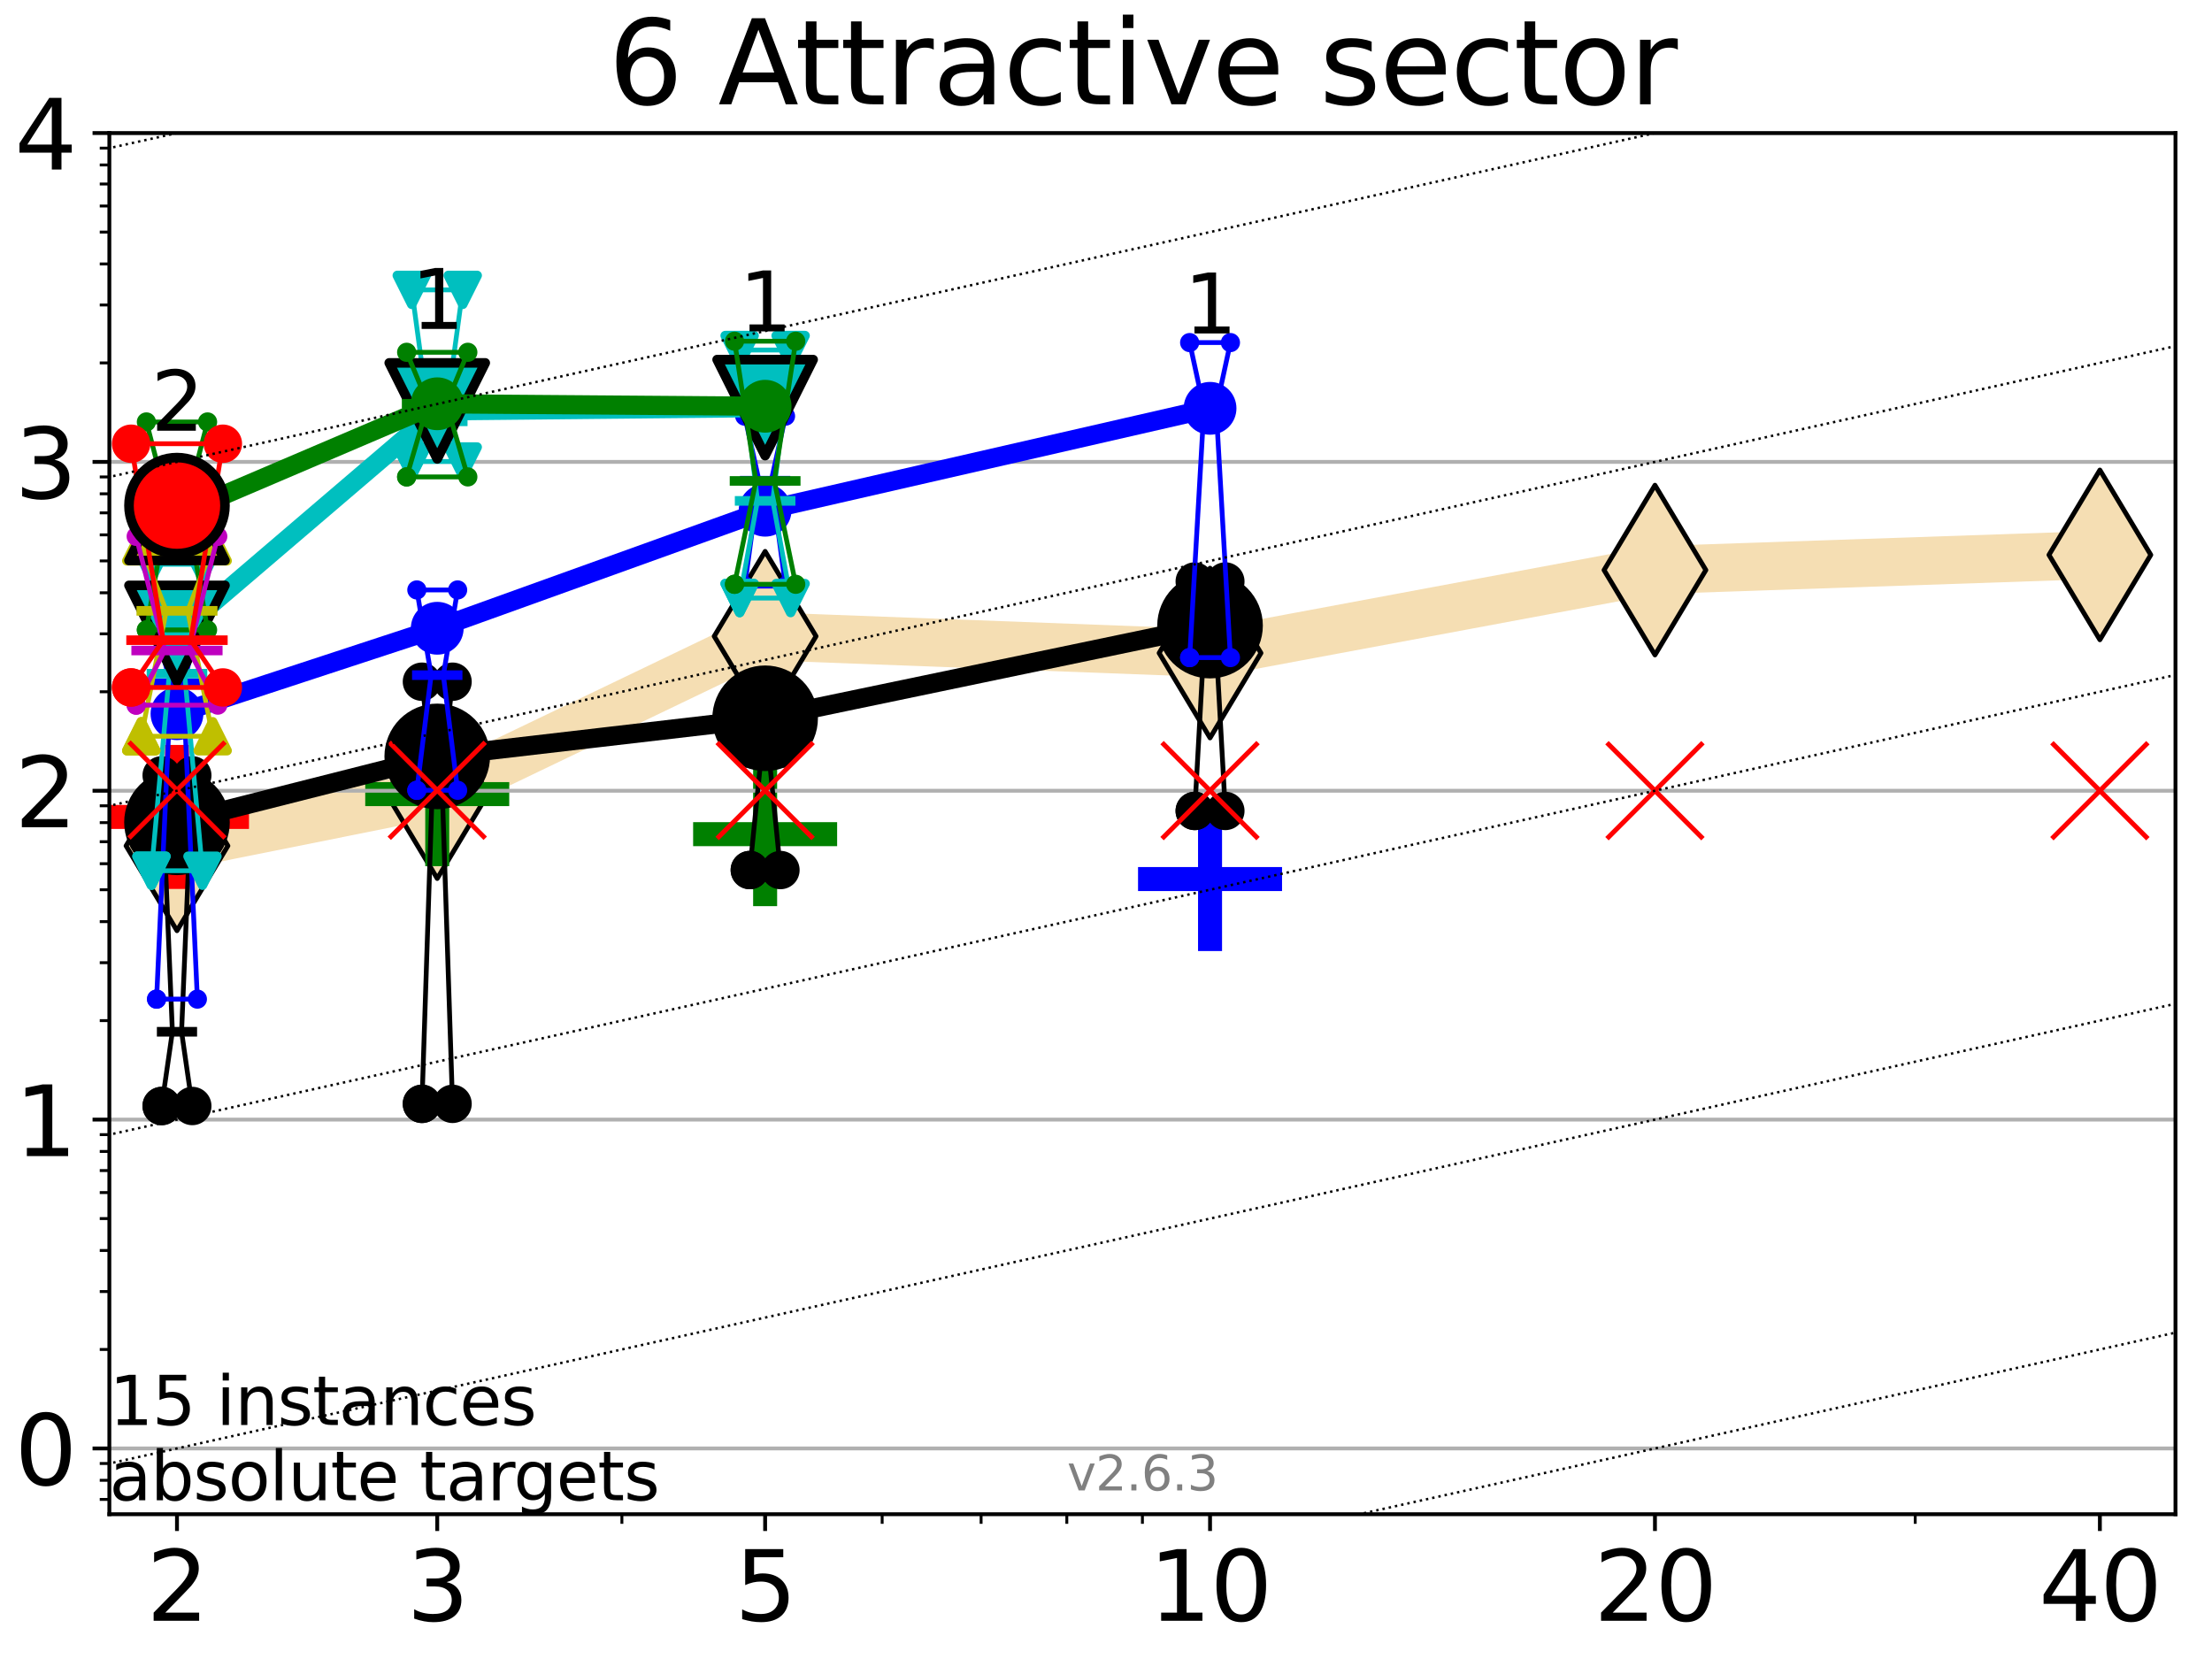<?xml version="1.0" encoding="utf-8" standalone="no"?>
<!DOCTYPE svg PUBLIC "-//W3C//DTD SVG 1.1//EN"
  "http://www.w3.org/Graphics/SVG/1.1/DTD/svg11.dtd">
<svg xmlns:xlink="http://www.w3.org/1999/xlink" width="460.8pt" height="345.6pt" viewBox="0 0 460.8 345.6" xmlns="http://www.w3.org/2000/svg" version="1.1">
 <defs>
  <style type="text/css">*{stroke-linejoin: round; stroke-linecap: butt}</style>
 </defs>
 <g id="figure_1">
  <g id="patch_1">
   <path d="M 0 345.6 
L 460.8 345.6 
L 460.8 0 
L 0 0 
z
" style="fill: #ffffff"/>
  </g>
  <g id="axes_1">
   <g id="patch_2">
    <path d="M 22.78 315.44 
L 453.192 315.44 
L 453.192 27.72 
L 22.78 27.72 
z
" style="fill: #ffffff"/>
   </g>
   <g id="line2d_1">
    <path d="M 36.868 176.203 
L 91.085 165.331 
L 159.39 132.544 
L 252.074 136.04 
L 344.758 118.757 
L 437.443 115.596 
" clip-path="url(#p7195fc0371)" style="fill: none; stroke: #f5deb3; stroke-width: 10; stroke-linecap: square"/>
    <defs>
     <path id="m3135e82b61" d="M -0 17.678 
L 10.607 0 
L 0 -17.678 
L -10.607 -0 
z
" style="stroke: #000000; stroke-linejoin: miter"/>
    </defs>
    <g clip-path="url(#p7195fc0371)">
     <use xlink:href="#m3135e82b61" x="36.868" y="176.203" style="fill: #f5deb3; stroke: #000000; stroke-linejoin: miter"/>
     <use xlink:href="#m3135e82b61" x="91.085" y="165.331" style="fill: #f5deb3; stroke: #000000; stroke-linejoin: miter"/>
     <use xlink:href="#m3135e82b61" x="159.39" y="132.544" style="fill: #f5deb3; stroke: #000000; stroke-linejoin: miter"/>
     <use xlink:href="#m3135e82b61" x="252.074" y="136.04" style="fill: #f5deb3; stroke: #000000; stroke-linejoin: miter"/>
     <use xlink:href="#m3135e82b61" x="344.758" y="118.757" style="fill: #f5deb3; stroke: #000000; stroke-linejoin: miter"/>
     <use xlink:href="#m3135e82b61" x="437.443" y="115.596" style="fill: #f5deb3; stroke: #000000; stroke-linejoin: miter"/>
    </g>
   </g>
   <g id="line2d_2">
    <defs>
     <path id="ma11e1fc59b" d="M -15 0 
L 15 0 
M 0 15 
L 0 -15 
" style="stroke: #ff0000; stroke-width: 5"/>
    </defs>
    <g clip-path="url(#p7195fc0371)">
     <use xlink:href="#ma11e1fc59b" x="36.868" y="170.184" style="fill: #ff0000; stroke: #ff0000; stroke-width: 5"/>
    </g>
   </g>
   <g id="line2d_3">
    <defs>
     <path id="mdf89b9e9e3" d="M -15 0 
L 15 0 
M 0 15 
L 0 -15 
" style="stroke: #008000; stroke-width: 5"/>
    </defs>
    <g clip-path="url(#p7195fc0371)">
     <use xlink:href="#mdf89b9e9e3" x="91.085" y="165.432" style="fill: #008000; stroke: #008000; stroke-width: 5"/>
    </g>
   </g>
   <g id="line2d_4">
    <g clip-path="url(#p7195fc0371)">
     <use xlink:href="#mdf89b9e9e3" x="159.39" y="173.768" style="fill: #008000; stroke: #008000; stroke-width: 5"/>
    </g>
   </g>
   <g id="line2d_5">
    <defs>
     <path id="m85dd8d7111" d="M -15 0 
L 15 0 
M 0 15 
L 0 -15 
" style="stroke: #0000ff; stroke-width: 5"/>
    </defs>
    <g clip-path="url(#p7195fc0371)">
     <use xlink:href="#m85dd8d7111" x="252.074" y="183.117" style="fill: #0000ff; stroke: #0000ff; stroke-width: 5"/>
    </g>
   </g>
   <g id="matplotlib.axis_1">
    <g id="xtick_1">
     <g id="line2d_6">
      <defs>
       <path id="m66445c8f3e" d="M 0 0 
L 0 3.5 
" style="stroke: #000000; stroke-width: 0.8"/>
      </defs>
      <g>
       <use xlink:href="#m66445c8f3e" x="36.868" y="315.44" style="stroke: #000000; stroke-width: 0.8"/>
      </g>
     </g>
     <g id="text_1">
      <!-- 2 -->
      <g transform="translate(30.506 337.637) scale(0.2 -0.2)">
       <defs>
        <path id="DejaVuSans-32" d="M 1228 531 
L 3431 531 
L 3431 0 
L 469 0 
L 469 531 
Q 828 903 1448 1529 
Q 2069 2156 2228 2338 
Q 2531 2678 2651 2914 
Q 2772 3150 2772 3378 
Q 2772 3750 2511 3984 
Q 2250 4219 1831 4219 
Q 1534 4219 1204 4116 
Q 875 4013 500 3803 
L 500 4441 
Q 881 4594 1212 4672 
Q 1544 4750 1819 4750 
Q 2544 4750 2975 4387 
Q 3406 4025 3406 3419 
Q 3406 3131 3298 2873 
Q 3191 2616 2906 2266 
Q 2828 2175 2409 1742 
Q 1991 1309 1228 531 
z
" transform="scale(0.016)"/>
       </defs>
       <use xlink:href="#DejaVuSans-32"/>
      </g>
     </g>
    </g>
    <g id="xtick_2">
     <g id="line2d_7">
      <g>
       <use xlink:href="#m66445c8f3e" x="91.085" y="315.44" style="stroke: #000000; stroke-width: 0.8"/>
      </g>
     </g>
     <g id="text_2">
      <!-- 3 -->
      <g transform="translate(84.723 337.637) scale(0.2 -0.2)">
       <defs>
        <path id="DejaVuSans-33" d="M 2597 2516 
Q 3050 2419 3304 2112 
Q 3559 1806 3559 1356 
Q 3559 666 3084 287 
Q 2609 -91 1734 -91 
Q 1441 -91 1130 -33 
Q 819 25 488 141 
L 488 750 
Q 750 597 1062 519 
Q 1375 441 1716 441 
Q 2309 441 2620 675 
Q 2931 909 2931 1356 
Q 2931 1769 2642 2001 
Q 2353 2234 1838 2234 
L 1294 2234 
L 1294 2753 
L 1863 2753 
Q 2328 2753 2575 2939 
Q 2822 3125 2822 3475 
Q 2822 3834 2567 4026 
Q 2313 4219 1838 4219 
Q 1578 4219 1281 4162 
Q 984 4106 628 3988 
L 628 4550 
Q 988 4650 1302 4700 
Q 1616 4750 1894 4750 
Q 2613 4750 3031 4423 
Q 3450 4097 3450 3541 
Q 3450 3153 3228 2886 
Q 3006 2619 2597 2516 
z
" transform="scale(0.016)"/>
       </defs>
       <use xlink:href="#DejaVuSans-33"/>
      </g>
     </g>
    </g>
    <g id="xtick_3">
     <g id="line2d_8">
      <g>
       <use xlink:href="#m66445c8f3e" x="159.39" y="315.44" style="stroke: #000000; stroke-width: 0.8"/>
      </g>
     </g>
     <g id="text_3">
      <!-- 5 -->
      <g transform="translate(153.028 337.637) scale(0.2 -0.2)">
       <defs>
        <path id="DejaVuSans-35" d="M 691 4666 
L 3169 4666 
L 3169 4134 
L 1269 4134 
L 1269 2991 
Q 1406 3038 1543 3061 
Q 1681 3084 1819 3084 
Q 2600 3084 3056 2656 
Q 3513 2228 3513 1497 
Q 3513 744 3044 326 
Q 2575 -91 1722 -91 
Q 1428 -91 1123 -41 
Q 819 9 494 109 
L 494 744 
Q 775 591 1075 516 
Q 1375 441 1709 441 
Q 2250 441 2565 725 
Q 2881 1009 2881 1497 
Q 2881 1984 2565 2268 
Q 2250 2553 1709 2553 
Q 1456 2553 1204 2497 
Q 953 2441 691 2322 
L 691 4666 
z
" transform="scale(0.016)"/>
       </defs>
       <use xlink:href="#DejaVuSans-35"/>
      </g>
     </g>
    </g>
    <g id="xtick_4">
     <g id="line2d_9">
      <g>
       <use xlink:href="#m66445c8f3e" x="252.074" y="315.44" style="stroke: #000000; stroke-width: 0.8"/>
      </g>
     </g>
     <g id="text_4">
      <!-- 10 -->
      <g transform="translate(239.349 337.637) scale(0.2 -0.2)">
       <defs>
        <path id="DejaVuSans-31" d="M 794 531 
L 1825 531 
L 1825 4091 
L 703 3866 
L 703 4441 
L 1819 4666 
L 2450 4666 
L 2450 531 
L 3481 531 
L 3481 0 
L 794 0 
L 794 531 
z
" transform="scale(0.016)"/>
        <path id="DejaVuSans-30" d="M 2034 4250 
Q 1547 4250 1301 3770 
Q 1056 3291 1056 2328 
Q 1056 1369 1301 889 
Q 1547 409 2034 409 
Q 2525 409 2770 889 
Q 3016 1369 3016 2328 
Q 3016 3291 2770 3770 
Q 2525 4250 2034 4250 
z
M 2034 4750 
Q 2819 4750 3233 4129 
Q 3647 3509 3647 2328 
Q 3647 1150 3233 529 
Q 2819 -91 2034 -91 
Q 1250 -91 836 529 
Q 422 1150 422 2328 
Q 422 3509 836 4129 
Q 1250 4750 2034 4750 
z
" transform="scale(0.016)"/>
       </defs>
       <use xlink:href="#DejaVuSans-31"/>
       <use xlink:href="#DejaVuSans-30" x="63.623"/>
      </g>
     </g>
    </g>
    <g id="xtick_5">
     <g id="line2d_10">
      <g>
       <use xlink:href="#m66445c8f3e" x="344.758" y="315.44" style="stroke: #000000; stroke-width: 0.8"/>
      </g>
     </g>
     <g id="text_5">
      <!-- 20 -->
      <g transform="translate(332.033 337.637) scale(0.2 -0.2)">
       <use xlink:href="#DejaVuSans-32"/>
       <use xlink:href="#DejaVuSans-30" x="63.623"/>
      </g>
     </g>
    </g>
    <g id="xtick_6">
     <g id="line2d_11">
      <g>
       <use xlink:href="#m66445c8f3e" x="437.443" y="315.44" style="stroke: #000000; stroke-width: 0.8"/>
      </g>
     </g>
     <g id="text_6">
      <!-- 40 -->
      <g transform="translate(424.718 337.637) scale(0.2 -0.2)">
       <defs>
        <path id="DejaVuSans-34" d="M 2419 4116 
L 825 1625 
L 2419 1625 
L 2419 4116 
z
M 2253 4666 
L 3047 4666 
L 3047 1625 
L 3713 1625 
L 3713 1100 
L 3047 1100 
L 3047 0 
L 2419 0 
L 2419 1100 
L 313 1100 
L 313 1709 
L 2253 4666 
z
" transform="scale(0.016)"/>
       </defs>
       <use xlink:href="#DejaVuSans-34"/>
       <use xlink:href="#DejaVuSans-30" x="63.623"/>
      </g>
     </g>
    </g>
    <g id="xtick_7">
     <g id="line2d_12">
      <defs>
       <path id="md1f90f4e86" d="M 0 0 
L 0 2 
" style="stroke: #000000; stroke-width: 0.6"/>
      </defs>
      <g>
       <use xlink:href="#md1f90f4e86" x="129.552" y="315.44" style="stroke: #000000; stroke-width: 0.6"/>
      </g>
     </g>
    </g>
    <g id="xtick_8">
     <g id="line2d_13">
      <g>
       <use xlink:href="#md1f90f4e86" x="183.769" y="315.44" style="stroke: #000000; stroke-width: 0.6"/>
      </g>
     </g>
    </g>
    <g id="xtick_9">
     <g id="line2d_14">
      <g>
       <use xlink:href="#md1f90f4e86" x="204.381" y="315.44" style="stroke: #000000; stroke-width: 0.6"/>
      </g>
     </g>
    </g>
    <g id="xtick_10">
     <g id="line2d_15">
      <g>
       <use xlink:href="#md1f90f4e86" x="222.237" y="315.44" style="stroke: #000000; stroke-width: 0.6"/>
      </g>
     </g>
    </g>
    <g id="xtick_11">
     <g id="line2d_16">
      <g>
       <use xlink:href="#md1f90f4e86" x="237.986" y="315.44" style="stroke: #000000; stroke-width: 0.6"/>
      </g>
     </g>
    </g>
    <g id="xtick_12">
     <g id="line2d_17">
      <g>
       <use xlink:href="#md1f90f4e86" x="398.975" y="315.44" style="stroke: #000000; stroke-width: 0.6"/>
      </g>
     </g>
    </g>
   </g>
   <g id="matplotlib.axis_2">
    <g id="ytick_1">
     <g id="line2d_18">
      <path d="M 22.78 301.739 
L 453.192 301.739 
" clip-path="url(#p7195fc0371)" style="fill: none; stroke: #b0b0b0; stroke-width: 0.8; stroke-linecap: square"/>
     </g>
     <g id="line2d_19">
      <defs>
       <path id="mef5d7ed901" d="M 0 0 
L -3.5 0 
" style="stroke: #000000; stroke-width: 0.8"/>
      </defs>
      <g>
       <use xlink:href="#mef5d7ed901" x="22.78" y="301.739" style="stroke: #000000; stroke-width: 0.8"/>
      </g>
     </g>
     <g id="text_7">
      <!-- 0 -->
      <g transform="translate(3.055 309.337) scale(0.2 -0.2)">
       <use xlink:href="#DejaVuSans-30"/>
      </g>
     </g>
    </g>
    <g id="ytick_2">
     <g id="line2d_20">
      <path d="M 22.78 233.234 
L 453.192 233.234 
" clip-path="url(#p7195fc0371)" style="fill: none; stroke: #b0b0b0; stroke-width: 0.8; stroke-linecap: square"/>
     </g>
     <g id="line2d_21">
      <g>
       <use xlink:href="#mef5d7ed901" x="22.78" y="233.234" style="stroke: #000000; stroke-width: 0.8"/>
      </g>
     </g>
     <g id="text_8">
      <!-- 1 -->
      <g transform="translate(3.055 240.833) scale(0.2 -0.2)">
       <use xlink:href="#DejaVuSans-31"/>
      </g>
     </g>
    </g>
    <g id="ytick_3">
     <g id="line2d_22">
      <path d="M 22.78 164.73 
L 453.192 164.73 
" clip-path="url(#p7195fc0371)" style="fill: none; stroke: #b0b0b0; stroke-width: 0.8; stroke-linecap: square"/>
     </g>
     <g id="line2d_23">
      <g>
       <use xlink:href="#mef5d7ed901" x="22.78" y="164.73" style="stroke: #000000; stroke-width: 0.8"/>
      </g>
     </g>
     <g id="text_9">
      <!-- 2 -->
      <g transform="translate(3.055 172.328) scale(0.2 -0.2)">
       <use xlink:href="#DejaVuSans-32"/>
      </g>
     </g>
    </g>
    <g id="ytick_4">
     <g id="line2d_24">
      <path d="M 22.78 96.225 
L 453.192 96.225 
" clip-path="url(#p7195fc0371)" style="fill: none; stroke: #b0b0b0; stroke-width: 0.8; stroke-linecap: square"/>
     </g>
     <g id="line2d_25">
      <g>
       <use xlink:href="#mef5d7ed901" x="22.78" y="96.225" style="stroke: #000000; stroke-width: 0.8"/>
      </g>
     </g>
     <g id="text_10">
      <!-- 3 -->
      <g transform="translate(3.055 103.823) scale(0.2 -0.2)">
       <use xlink:href="#DejaVuSans-33"/>
      </g>
     </g>
    </g>
    <g id="ytick_5">
     <g id="line2d_26">
      <path d="M 22.78 27.72 
L 453.192 27.72 
" clip-path="url(#p7195fc0371)" style="fill: none; stroke: #b0b0b0; stroke-width: 0.8; stroke-linecap: square"/>
     </g>
     <g id="line2d_27">
      <g>
       <use xlink:href="#mef5d7ed901" x="22.78" y="27.72" style="stroke: #000000; stroke-width: 0.8"/>
      </g>
     </g>
     <g id="text_11">
      <!-- 4 -->
      <g transform="translate(3.055 35.318) scale(0.2 -0.2)">
       <use xlink:href="#DejaVuSans-34"/>
      </g>
     </g>
    </g>
    <g id="ytick_6">
     <g id="line2d_28">
      <defs>
       <path id="mbfec453f0f" d="M 0 0 
L -2 0 
" style="stroke: #000000; stroke-width: 0.6"/>
      </defs>
      <g>
       <use xlink:href="#mbfec453f0f" x="22.78" y="312.351" style="stroke: #000000; stroke-width: 0.6"/>
      </g>
     </g>
    </g>
    <g id="ytick_7">
     <g id="line2d_29">
      <g>
       <use xlink:href="#mbfec453f0f" x="22.78" y="308.378" style="stroke: #000000; stroke-width: 0.6"/>
      </g>
     </g>
    </g>
    <g id="ytick_8">
     <g id="line2d_30">
      <g>
       <use xlink:href="#mbfec453f0f" x="22.78" y="304.874" style="stroke: #000000; stroke-width: 0.6"/>
      </g>
     </g>
    </g>
    <g id="ytick_9">
     <g id="line2d_31">
      <g>
       <use xlink:href="#mbfec453f0f" x="22.78" y="281.117" style="stroke: #000000; stroke-width: 0.6"/>
      </g>
     </g>
    </g>
    <g id="ytick_10">
     <g id="line2d_32">
      <g>
       <use xlink:href="#mbfec453f0f" x="22.78" y="269.054" style="stroke: #000000; stroke-width: 0.6"/>
      </g>
     </g>
    </g>
    <g id="ytick_11">
     <g id="line2d_33">
      <g>
       <use xlink:href="#mbfec453f0f" x="22.78" y="260.495" style="stroke: #000000; stroke-width: 0.6"/>
      </g>
     </g>
    </g>
    <g id="ytick_12">
     <g id="line2d_34">
      <g>
       <use xlink:href="#mbfec453f0f" x="22.78" y="253.856" style="stroke: #000000; stroke-width: 0.6"/>
      </g>
     </g>
    </g>
    <g id="ytick_13">
     <g id="line2d_35">
      <g>
       <use xlink:href="#mbfec453f0f" x="22.78" y="248.432" style="stroke: #000000; stroke-width: 0.6"/>
      </g>
     </g>
    </g>
    <g id="ytick_14">
     <g id="line2d_36">
      <g>
       <use xlink:href="#mbfec453f0f" x="22.78" y="243.846" style="stroke: #000000; stroke-width: 0.6"/>
      </g>
     </g>
    </g>
    <g id="ytick_15">
     <g id="line2d_37">
      <g>
       <use xlink:href="#mbfec453f0f" x="22.78" y="239.873" style="stroke: #000000; stroke-width: 0.6"/>
      </g>
     </g>
    </g>
    <g id="ytick_16">
     <g id="line2d_38">
      <g>
       <use xlink:href="#mbfec453f0f" x="22.78" y="236.369" style="stroke: #000000; stroke-width: 0.6"/>
      </g>
     </g>
    </g>
    <g id="ytick_17">
     <g id="line2d_39">
      <g>
       <use xlink:href="#mbfec453f0f" x="22.78" y="212.612" style="stroke: #000000; stroke-width: 0.6"/>
      </g>
     </g>
    </g>
    <g id="ytick_18">
     <g id="line2d_40">
      <g>
       <use xlink:href="#mbfec453f0f" x="22.78" y="200.549" style="stroke: #000000; stroke-width: 0.6"/>
      </g>
     </g>
    </g>
    <g id="ytick_19">
     <g id="line2d_41">
      <g>
       <use xlink:href="#mbfec453f0f" x="22.78" y="191.99" style="stroke: #000000; stroke-width: 0.6"/>
      </g>
     </g>
    </g>
    <g id="ytick_20">
     <g id="line2d_42">
      <g>
       <use xlink:href="#mbfec453f0f" x="22.78" y="185.352" style="stroke: #000000; stroke-width: 0.6"/>
      </g>
     </g>
    </g>
    <g id="ytick_21">
     <g id="line2d_43">
      <g>
       <use xlink:href="#mbfec453f0f" x="22.78" y="179.927" style="stroke: #000000; stroke-width: 0.6"/>
      </g>
     </g>
    </g>
    <g id="ytick_22">
     <g id="line2d_44">
      <g>
       <use xlink:href="#mbfec453f0f" x="22.78" y="175.341" style="stroke: #000000; stroke-width: 0.6"/>
      </g>
     </g>
    </g>
    <g id="ytick_23">
     <g id="line2d_45">
      <g>
       <use xlink:href="#mbfec453f0f" x="22.78" y="171.368" style="stroke: #000000; stroke-width: 0.6"/>
      </g>
     </g>
    </g>
    <g id="ytick_24">
     <g id="line2d_46">
      <g>
       <use xlink:href="#mbfec453f0f" x="22.78" y="167.864" style="stroke: #000000; stroke-width: 0.6"/>
      </g>
     </g>
    </g>
    <g id="ytick_25">
     <g id="line2d_47">
      <g>
       <use xlink:href="#mbfec453f0f" x="22.78" y="144.108" style="stroke: #000000; stroke-width: 0.6"/>
      </g>
     </g>
    </g>
    <g id="ytick_26">
     <g id="line2d_48">
      <g>
       <use xlink:href="#mbfec453f0f" x="22.78" y="132.044" style="stroke: #000000; stroke-width: 0.6"/>
      </g>
     </g>
    </g>
    <g id="ytick_27">
     <g id="line2d_49">
      <g>
       <use xlink:href="#mbfec453f0f" x="22.78" y="123.486" style="stroke: #000000; stroke-width: 0.6"/>
      </g>
     </g>
    </g>
    <g id="ytick_28">
     <g id="line2d_50">
      <g>
       <use xlink:href="#mbfec453f0f" x="22.78" y="116.847" style="stroke: #000000; stroke-width: 0.6"/>
      </g>
     </g>
    </g>
    <g id="ytick_29">
     <g id="line2d_51">
      <g>
       <use xlink:href="#mbfec453f0f" x="22.78" y="111.422" style="stroke: #000000; stroke-width: 0.6"/>
      </g>
     </g>
    </g>
    <g id="ytick_30">
     <g id="line2d_52">
      <g>
       <use xlink:href="#mbfec453f0f" x="22.78" y="106.836" style="stroke: #000000; stroke-width: 0.6"/>
      </g>
     </g>
    </g>
    <g id="ytick_31">
     <g id="line2d_53">
      <g>
       <use xlink:href="#mbfec453f0f" x="22.78" y="102.864" style="stroke: #000000; stroke-width: 0.6"/>
      </g>
     </g>
    </g>
    <g id="ytick_32">
     <g id="line2d_54">
      <g>
       <use xlink:href="#mbfec453f0f" x="22.78" y="99.359" style="stroke: #000000; stroke-width: 0.6"/>
      </g>
     </g>
    </g>
    <g id="ytick_33">
     <g id="line2d_55">
      <g>
       <use xlink:href="#mbfec453f0f" x="22.78" y="75.603" style="stroke: #000000; stroke-width: 0.6"/>
      </g>
     </g>
    </g>
    <g id="ytick_34">
     <g id="line2d_56">
      <g>
       <use xlink:href="#mbfec453f0f" x="22.78" y="63.54" style="stroke: #000000; stroke-width: 0.6"/>
      </g>
     </g>
    </g>
    <g id="ytick_35">
     <g id="line2d_57">
      <g>
       <use xlink:href="#mbfec453f0f" x="22.78" y="54.981" style="stroke: #000000; stroke-width: 0.6"/>
      </g>
     </g>
    </g>
    <g id="ytick_36">
     <g id="line2d_58">
      <g>
       <use xlink:href="#mbfec453f0f" x="22.78" y="48.342" style="stroke: #000000; stroke-width: 0.6"/>
      </g>
     </g>
    </g>
    <g id="ytick_37">
     <g id="line2d_59">
      <g>
       <use xlink:href="#mbfec453f0f" x="22.78" y="42.918" style="stroke: #000000; stroke-width: 0.6"/>
      </g>
     </g>
    </g>
    <g id="ytick_38">
     <g id="line2d_60">
      <g>
       <use xlink:href="#mbfec453f0f" x="22.78" y="38.332" style="stroke: #000000; stroke-width: 0.6"/>
      </g>
     </g>
    </g>
    <g id="ytick_39">
     <g id="line2d_61">
      <g>
       <use xlink:href="#mbfec453f0f" x="22.78" y="34.359" style="stroke: #000000; stroke-width: 0.6"/>
      </g>
     </g>
    </g>
    <g id="ytick_40">
     <g id="line2d_62">
      <g>
       <use xlink:href="#mbfec453f0f" x="22.78" y="30.855" style="stroke: #000000; stroke-width: 0.6"/>
      </g>
     </g>
    </g>
   </g>
   <g id="line2d_63">
    <path d="M 33.682 230.399 
L 35.912 214.932 
L 33.682 161.524 
L 40.054 161.524 
L 37.824 214.932 
L 40.054 230.399 
L 33.682 230.399 
" clip-path="url(#p7195fc0371)" style="fill: none; stroke: #000000; stroke-linecap: square"/>
   </g>
   <g id="line2d_64">
    <path d="M 33.682 230.399 
L 40.054 230.399 
L 40.054 161.524 
L 33.682 161.524 
L 33.682 230.399 
" clip-path="url(#p7195fc0371)" style="fill: none"/>
    <defs>
     <path id="m00fbcc3cc4" d="M 0 3 
C 0.796 3 1.559 2.684 2.121 2.121 
C 2.684 1.559 3 0.796 3 0 
C 3 -0.796 2.684 -1.559 2.121 -2.121 
C 1.559 -2.684 0.796 -3 0 -3 
C -0.796 -3 -1.559 -2.684 -2.121 -2.121 
C -2.684 -1.559 -3 -0.796 -3 0 
C -3 0.796 -2.684 1.559 -2.121 2.121 
C -1.559 2.684 -0.796 3 0 3 
z
" style="stroke: #000000; stroke-width: 2"/>
    </defs>
    <g clip-path="url(#p7195fc0371)">
     <use xlink:href="#m00fbcc3cc4" x="33.682" y="230.399" style="stroke: #000000; stroke-width: 2"/>
     <use xlink:href="#m00fbcc3cc4" x="40.054" y="230.399" style="stroke: #000000; stroke-width: 2"/>
     <use xlink:href="#m00fbcc3cc4" x="40.054" y="161.524" style="stroke: #000000; stroke-width: 2"/>
     <use xlink:href="#m00fbcc3cc4" x="33.682" y="161.524" style="stroke: #000000; stroke-width: 2"/>
     <use xlink:href="#m00fbcc3cc4" x="33.682" y="230.399" style="stroke: #000000; stroke-width: 2"/>
    </g>
   </g>
   <g id="line2d_65">
    <path d="M 33.682 214.932 
L 40.054 214.932 
" clip-path="url(#p7195fc0371)" style="fill: none; stroke: #000000; stroke-width: 2; stroke-linecap: square"/>
   </g>
   <g id="line2d_66">
    <path d="M 87.899 229.951 
L 90.129 161.894 
L 87.899 142.014 
L 94.271 142.014 
L 92.041 161.894 
L 94.271 229.951 
L 87.899 229.951 
" clip-path="url(#p7195fc0371)" style="fill: none; stroke: #000000; stroke-linecap: square"/>
   </g>
   <g id="line2d_67">
    <path d="M 87.899 229.951 
L 94.271 229.951 
L 94.271 142.014 
L 87.899 142.014 
L 87.899 229.951 
" clip-path="url(#p7195fc0371)" style="fill: none"/>
    <g clip-path="url(#p7195fc0371)">
     <use xlink:href="#m00fbcc3cc4" x="87.899" y="229.951" style="stroke: #000000; stroke-width: 2"/>
     <use xlink:href="#m00fbcc3cc4" x="94.271" y="229.951" style="stroke: #000000; stroke-width: 2"/>
     <use xlink:href="#m00fbcc3cc4" x="94.271" y="142.014" style="stroke: #000000; stroke-width: 2"/>
     <use xlink:href="#m00fbcc3cc4" x="87.899" y="142.014" style="stroke: #000000; stroke-width: 2"/>
     <use xlink:href="#m00fbcc3cc4" x="87.899" y="229.951" style="stroke: #000000; stroke-width: 2"/>
    </g>
   </g>
   <g id="line2d_68">
    <path d="M 87.899 161.894 
L 94.271 161.894 
" clip-path="url(#p7195fc0371)" style="fill: none; stroke: #000000; stroke-width: 2; stroke-linecap: square"/>
   </g>
   <g id="line2d_69">
    <path d="M 156.204 181.245 
L 158.434 158.911 
L 156.204 147.877 
L 162.576 147.877 
L 160.346 158.911 
L 162.576 181.245 
L 156.204 181.245 
" clip-path="url(#p7195fc0371)" style="fill: none; stroke: #000000; stroke-linecap: square"/>
   </g>
   <g id="line2d_70">
    <path d="M 156.204 181.245 
L 162.576 181.245 
L 162.576 147.877 
L 156.204 147.877 
L 156.204 181.245 
" clip-path="url(#p7195fc0371)" style="fill: none"/>
    <g clip-path="url(#p7195fc0371)">
     <use xlink:href="#m00fbcc3cc4" x="156.204" y="181.245" style="stroke: #000000; stroke-width: 2"/>
     <use xlink:href="#m00fbcc3cc4" x="162.576" y="181.245" style="stroke: #000000; stroke-width: 2"/>
     <use xlink:href="#m00fbcc3cc4" x="162.576" y="147.877" style="stroke: #000000; stroke-width: 2"/>
     <use xlink:href="#m00fbcc3cc4" x="156.204" y="147.877" style="stroke: #000000; stroke-width: 2"/>
     <use xlink:href="#m00fbcc3cc4" x="156.204" y="181.245" style="stroke: #000000; stroke-width: 2"/>
    </g>
   </g>
   <g id="line2d_71">
    <path d="M 156.204 158.911 
L 162.576 158.911 
" clip-path="url(#p7195fc0371)" style="fill: none; stroke: #000000; stroke-width: 2; stroke-linecap: square"/>
   </g>
   <g id="line2d_72">
    <path d="M 248.888 168.933 
L 251.118 128.708 
L 248.888 121.136 
L 255.26 121.136 
L 253.03 128.708 
L 255.26 168.933 
L 248.888 168.933 
" clip-path="url(#p7195fc0371)" style="fill: none; stroke: #000000; stroke-linecap: square"/>
   </g>
   <g id="line2d_73">
    <path d="M 248.888 168.933 
L 255.26 168.933 
L 255.26 121.136 
L 248.888 121.136 
L 248.888 168.933 
" clip-path="url(#p7195fc0371)" style="fill: none"/>
    <g clip-path="url(#p7195fc0371)">
     <use xlink:href="#m00fbcc3cc4" x="248.888" y="168.933" style="stroke: #000000; stroke-width: 2"/>
     <use xlink:href="#m00fbcc3cc4" x="255.26" y="168.933" style="stroke: #000000; stroke-width: 2"/>
     <use xlink:href="#m00fbcc3cc4" x="255.26" y="121.136" style="stroke: #000000; stroke-width: 2"/>
     <use xlink:href="#m00fbcc3cc4" x="248.888" y="121.136" style="stroke: #000000; stroke-width: 2"/>
     <use xlink:href="#m00fbcc3cc4" x="248.888" y="168.933" style="stroke: #000000; stroke-width: 2"/>
    </g>
   </g>
   <g id="line2d_74">
    <path d="M 248.888 128.708 
L 255.26 128.708 
" clip-path="url(#p7195fc0371)" style="fill: none; stroke: #000000; stroke-width: 2; stroke-linecap: square"/>
   </g>
   <g id="line2d_75">
    <path d="M 36.868 171.306 
L 91.085 157.574 
" clip-path="url(#p7195fc0371)" style="fill: none; stroke: #000000; stroke-width: 4; stroke-linecap: square"/>
   </g>
   <g id="line2d_76">
    <path d="M 91.085 157.574 
L 159.39 149.631 
" clip-path="url(#p7195fc0371)" style="fill: none; stroke: #000000; stroke-width: 4; stroke-linecap: square"/>
   </g>
   <g id="line2d_77">
    <path d="M 159.39 149.631 
L 252.074 130.325 
" clip-path="url(#p7195fc0371)" style="fill: none; stroke: #000000; stroke-width: 4; stroke-linecap: square"/>
   </g>
   <g id="line2d_78">
    <path d="M 36.868 171.306 
L 91.085 157.574 
L 159.39 149.631 
L 252.074 130.325 
" clip-path="url(#p7195fc0371)" style="fill: none"/>
    <defs>
     <path id="m4b312a09f1" d="M 0 10 
C 2.652 10 5.196 8.946 7.071 7.071 
C 8.946 5.196 10 2.652 10 0 
C 10 -2.652 8.946 -5.196 7.071 -7.071 
C 5.196 -8.946 2.652 -10 0 -10 
C -2.652 -10 -5.196 -8.946 -7.071 -7.071 
C -8.946 -5.196 -10 -2.652 -10 0 
C -10 2.652 -8.946 5.196 -7.071 7.071 
C -5.196 8.946 -2.652 10 0 10 
z
" style="stroke: #000000; stroke-width: 2"/>
    </defs>
    <g clip-path="url(#p7195fc0371)">
     <use xlink:href="#m4b312a09f1" x="36.868" y="171.306" style="stroke: #000000; stroke-width: 2"/>
     <use xlink:href="#m4b312a09f1" x="91.085" y="157.574" style="stroke: #000000; stroke-width: 2"/>
     <use xlink:href="#m4b312a09f1" x="159.39" y="149.631" style="stroke: #000000; stroke-width: 2"/>
     <use xlink:href="#m4b312a09f1" x="252.074" y="130.325" style="stroke: #000000; stroke-width: 2"/>
    </g>
   </g>
   <g id="line2d_79">
    <path d="M 32.62 208.133 
L 35.594 142.374 
L 32.62 131.859 
L 41.116 131.859 
L 38.143 142.374 
L 41.116 208.133 
L 32.62 208.133 
" clip-path="url(#p7195fc0371)" style="fill: none; stroke: #0000ff; stroke-linecap: square"/>
   </g>
   <g id="line2d_80">
    <path d="M 32.62 208.133 
L 41.116 208.133 
L 41.116 131.859 
L 32.62 131.859 
L 32.62 208.133 
" clip-path="url(#p7195fc0371)" style="fill: none"/>
    <defs>
     <path id="m0481e38a1b" d="M 0 1.5 
C 0.398 1.5 0.779 1.342 1.061 1.061 
C 1.342 0.779 1.5 0.398 1.5 0 
C 1.5 -0.398 1.342 -0.779 1.061 -1.061 
C 0.779 -1.342 0.398 -1.5 0 -1.5 
C -0.398 -1.5 -0.779 -1.342 -1.061 -1.061 
C -1.342 -0.779 -1.5 -0.398 -1.5 0 
C -1.5 0.398 -1.342 0.779 -1.061 1.061 
C -0.779 1.342 -0.398 1.5 0 1.5 
z
" style="stroke: #0000ff"/>
    </defs>
    <g clip-path="url(#p7195fc0371)">
     <use xlink:href="#m0481e38a1b" x="32.62" y="208.133" style="fill: #0000ff; stroke: #0000ff"/>
     <use xlink:href="#m0481e38a1b" x="41.116" y="208.133" style="fill: #0000ff; stroke: #0000ff"/>
     <use xlink:href="#m0481e38a1b" x="41.116" y="131.859" style="fill: #0000ff; stroke: #0000ff"/>
     <use xlink:href="#m0481e38a1b" x="32.62" y="131.859" style="fill: #0000ff; stroke: #0000ff"/>
     <use xlink:href="#m0481e38a1b" x="32.62" y="208.133" style="fill: #0000ff; stroke: #0000ff"/>
    </g>
   </g>
   <g id="line2d_81">
    <path d="M 32.62 142.374 
L 41.116 142.374 
" clip-path="url(#p7195fc0371)" style="fill: none; stroke: #0000ff; stroke-width: 2; stroke-linecap: square"/>
   </g>
   <g id="line2d_82">
    <path d="M 86.837 164.631 
L 89.811 140.647 
L 86.837 122.896 
L 95.333 122.896 
L 92.359 140.647 
L 95.333 164.631 
L 86.837 164.631 
" clip-path="url(#p7195fc0371)" style="fill: none; stroke: #0000ff; stroke-linecap: square"/>
   </g>
   <g id="line2d_83">
    <path d="M 86.837 164.631 
L 95.333 164.631 
L 95.333 122.896 
L 86.837 122.896 
L 86.837 164.631 
" clip-path="url(#p7195fc0371)" style="fill: none"/>
    <g clip-path="url(#p7195fc0371)">
     <use xlink:href="#m0481e38a1b" x="86.837" y="164.631" style="fill: #0000ff; stroke: #0000ff"/>
     <use xlink:href="#m0481e38a1b" x="95.333" y="164.631" style="fill: #0000ff; stroke: #0000ff"/>
     <use xlink:href="#m0481e38a1b" x="95.333" y="122.896" style="fill: #0000ff; stroke: #0000ff"/>
     <use xlink:href="#m0481e38a1b" x="86.837" y="122.896" style="fill: #0000ff; stroke: #0000ff"/>
     <use xlink:href="#m0481e38a1b" x="86.837" y="164.631" style="fill: #0000ff; stroke: #0000ff"/>
    </g>
   </g>
   <g id="line2d_84">
    <path d="M 86.837 140.647 
L 95.333 140.647 
" clip-path="url(#p7195fc0371)" style="fill: none; stroke: #0000ff; stroke-width: 2; stroke-linecap: square"/>
   </g>
   <g id="line2d_85">
    <path d="M 155.142 122.094 
L 158.116 100.136 
L 155.142 86.69 
L 163.638 86.69 
L 160.665 100.136 
L 163.638 122.094 
L 155.142 122.094 
" clip-path="url(#p7195fc0371)" style="fill: none; stroke: #0000ff; stroke-linecap: square"/>
   </g>
   <g id="line2d_86">
    <path d="M 155.142 122.094 
L 163.638 122.094 
L 163.638 86.69 
L 155.142 86.69 
L 155.142 122.094 
" clip-path="url(#p7195fc0371)" style="fill: none"/>
    <g clip-path="url(#p7195fc0371)">
     <use xlink:href="#m0481e38a1b" x="155.142" y="122.094" style="fill: #0000ff; stroke: #0000ff"/>
     <use xlink:href="#m0481e38a1b" x="163.638" y="122.094" style="fill: #0000ff; stroke: #0000ff"/>
     <use xlink:href="#m0481e38a1b" x="163.638" y="86.69" style="fill: #0000ff; stroke: #0000ff"/>
     <use xlink:href="#m0481e38a1b" x="155.142" y="86.69" style="fill: #0000ff; stroke: #0000ff"/>
     <use xlink:href="#m0481e38a1b" x="155.142" y="122.094" style="fill: #0000ff; stroke: #0000ff"/>
    </g>
   </g>
   <g id="line2d_87">
    <path d="M 155.142 100.136 
L 163.638 100.136 
" clip-path="url(#p7195fc0371)" style="fill: none; stroke: #0000ff; stroke-width: 2; stroke-linecap: square"/>
   </g>
   <g id="line2d_88">
    <path d="M 247.826 136.985 
L 250.8 85.062 
L 247.826 71.365 
L 256.322 71.365 
L 253.349 85.062 
L 256.322 136.985 
L 247.826 136.985 
" clip-path="url(#p7195fc0371)" style="fill: none; stroke: #0000ff; stroke-linecap: square"/>
   </g>
   <g id="line2d_89">
    <path d="M 247.826 136.985 
L 256.322 136.985 
L 256.322 71.365 
L 247.826 71.365 
L 247.826 136.985 
" clip-path="url(#p7195fc0371)" style="fill: none"/>
    <g clip-path="url(#p7195fc0371)">
     <use xlink:href="#m0481e38a1b" x="247.826" y="136.985" style="fill: #0000ff; stroke: #0000ff"/>
     <use xlink:href="#m0481e38a1b" x="256.322" y="136.985" style="fill: #0000ff; stroke: #0000ff"/>
     <use xlink:href="#m0481e38a1b" x="256.322" y="71.365" style="fill: #0000ff; stroke: #0000ff"/>
     <use xlink:href="#m0481e38a1b" x="247.826" y="71.365" style="fill: #0000ff; stroke: #0000ff"/>
     <use xlink:href="#m0481e38a1b" x="247.826" y="136.985" style="fill: #0000ff; stroke: #0000ff"/>
    </g>
   </g>
   <g id="line2d_90">
    <path d="M 247.826 85.062 
L 256.322 85.062 
" clip-path="url(#p7195fc0371)" style="fill: none; stroke: #0000ff; stroke-width: 2; stroke-linecap: square"/>
   </g>
   <g id="line2d_91">
    <path d="M 36.868 148.681 
L 91.085 130.878 
" clip-path="url(#p7195fc0371)" style="fill: none; stroke: #0000ff; stroke-width: 4; stroke-linecap: square"/>
   </g>
   <g id="line2d_92">
    <path d="M 91.085 130.878 
L 159.39 106.289 
" clip-path="url(#p7195fc0371)" style="fill: none; stroke: #0000ff; stroke-width: 4; stroke-linecap: square"/>
   </g>
   <g id="line2d_93">
    <path d="M 159.39 106.289 
L 252.074 85.062 
" clip-path="url(#p7195fc0371)" style="fill: none; stroke: #0000ff; stroke-width: 4; stroke-linecap: square"/>
   </g>
   <g id="line2d_94">
    <path d="M 36.868 148.681 
L 91.085 130.878 
L 159.39 106.289 
L 252.074 85.062 
" clip-path="url(#p7195fc0371)" style="fill: none"/>
    <defs>
     <path id="mf7cbfa9967" d="M 0 5 
C 1.326 5 2.598 4.473 3.536 3.536 
C 4.473 2.598 5 1.326 5 0 
C 5 -1.326 4.473 -2.598 3.536 -3.536 
C 2.598 -4.473 1.326 -5 0 -5 
C -1.326 -5 -2.598 -4.473 -3.536 -3.536 
C -4.473 -2.598 -5 -1.326 -5 0 
C -5 1.326 -4.473 2.598 -3.536 3.536 
C -2.598 4.473 -1.326 5 0 5 
z
" style="stroke: #0000ff"/>
    </defs>
    <g clip-path="url(#p7195fc0371)">
     <use xlink:href="#mf7cbfa9967" x="36.868" y="148.681" style="fill: #0000ff; stroke: #0000ff"/>
     <use xlink:href="#mf7cbfa9967" x="91.085" y="130.878" style="fill: #0000ff; stroke: #0000ff"/>
     <use xlink:href="#mf7cbfa9967" x="159.39" y="106.289" style="fill: #0000ff; stroke: #0000ff"/>
     <use xlink:href="#mf7cbfa9967" x="252.074" y="85.062" style="fill: #0000ff; stroke: #0000ff"/>
    </g>
   </g>
   <g id="line2d_95">
    <path d="M 31.558 181.388 
L 35.275 140.34 
L 31.558 117.547 
L 42.178 117.547 
L 38.461 140.34 
L 42.178 181.388 
L 31.558 181.388 
" clip-path="url(#p7195fc0371)" style="fill: none; stroke: #00bfbf; stroke-linecap: square"/>
   </g>
   <g id="line2d_96">
    <path d="M 31.558 181.388 
L 42.178 181.388 
L 42.178 117.547 
L 31.558 117.547 
L 31.558 181.388 
" clip-path="url(#p7195fc0371)" style="fill: none"/>
    <defs>
     <path id="m01f5f3edb5" d="M -0 3 
L 3 -3 
L -3 -3 
z
" style="stroke: #00bfbf; stroke-width: 2; stroke-linejoin: miter"/>
    </defs>
    <g clip-path="url(#p7195fc0371)">
     <use xlink:href="#m01f5f3edb5" x="31.558" y="181.388" style="fill: #00bfbf; stroke: #00bfbf; stroke-width: 2; stroke-linejoin: miter"/>
     <use xlink:href="#m01f5f3edb5" x="42.178" y="181.388" style="fill: #00bfbf; stroke: #00bfbf; stroke-width: 2; stroke-linejoin: miter"/>
     <use xlink:href="#m01f5f3edb5" x="42.178" y="117.547" style="fill: #00bfbf; stroke: #00bfbf; stroke-width: 2; stroke-linejoin: miter"/>
     <use xlink:href="#m01f5f3edb5" x="31.558" y="117.547" style="fill: #00bfbf; stroke: #00bfbf; stroke-width: 2; stroke-linejoin: miter"/>
     <use xlink:href="#m01f5f3edb5" x="31.558" y="181.388" style="fill: #00bfbf; stroke: #00bfbf; stroke-width: 2; stroke-linejoin: miter"/>
    </g>
   </g>
   <g id="line2d_97">
    <path d="M 31.558 140.34 
L 42.178 140.34 
" clip-path="url(#p7195fc0371)" style="fill: none; stroke: #00bfbf; stroke-width: 2; stroke-linecap: square"/>
   </g>
   <g id="line2d_98">
    <path d="M 85.775 96.138 
L 89.492 87.763 
L 85.775 60.384 
L 96.395 60.384 
L 92.678 87.763 
L 96.395 96.138 
L 85.775 96.138 
" clip-path="url(#p7195fc0371)" style="fill: none; stroke: #00bfbf; stroke-linecap: square"/>
   </g>
   <g id="line2d_99">
    <path d="M 85.775 96.138 
L 96.395 96.138 
L 96.395 60.384 
L 85.775 60.384 
L 85.775 96.138 
" clip-path="url(#p7195fc0371)" style="fill: none"/>
    <g clip-path="url(#p7195fc0371)">
     <use xlink:href="#m01f5f3edb5" x="85.775" y="96.138" style="fill: #00bfbf; stroke: #00bfbf; stroke-width: 2; stroke-linejoin: miter"/>
     <use xlink:href="#m01f5f3edb5" x="96.395" y="96.138" style="fill: #00bfbf; stroke: #00bfbf; stroke-width: 2; stroke-linejoin: miter"/>
     <use xlink:href="#m01f5f3edb5" x="96.395" y="60.384" style="fill: #00bfbf; stroke: #00bfbf; stroke-width: 2; stroke-linejoin: miter"/>
     <use xlink:href="#m01f5f3edb5" x="85.775" y="60.384" style="fill: #00bfbf; stroke: #00bfbf; stroke-width: 2; stroke-linejoin: miter"/>
     <use xlink:href="#m01f5f3edb5" x="85.775" y="96.138" style="fill: #00bfbf; stroke: #00bfbf; stroke-width: 2; stroke-linejoin: miter"/>
    </g>
   </g>
   <g id="line2d_100">
    <path d="M 85.775 87.763 
L 96.395 87.763 
" clip-path="url(#p7195fc0371)" style="fill: none; stroke: #00bfbf; stroke-width: 2; stroke-linecap: square"/>
   </g>
   <g id="line2d_101">
    <path d="M 154.08 124.588 
L 157.797 104.343 
L 154.08 72.916 
L 164.7 72.916 
L 160.983 104.343 
L 164.7 124.588 
L 154.08 124.588 
" clip-path="url(#p7195fc0371)" style="fill: none; stroke: #00bfbf; stroke-linecap: square"/>
   </g>
   <g id="line2d_102">
    <path d="M 154.08 124.588 
L 164.7 124.588 
L 164.7 72.916 
L 154.08 72.916 
L 154.08 124.588 
" clip-path="url(#p7195fc0371)" style="fill: none"/>
    <g clip-path="url(#p7195fc0371)">
     <use xlink:href="#m01f5f3edb5" x="154.08" y="124.588" style="fill: #00bfbf; stroke: #00bfbf; stroke-width: 2; stroke-linejoin: miter"/>
     <use xlink:href="#m01f5f3edb5" x="164.7" y="124.588" style="fill: #00bfbf; stroke: #00bfbf; stroke-width: 2; stroke-linejoin: miter"/>
     <use xlink:href="#m01f5f3edb5" x="164.7" y="72.916" style="fill: #00bfbf; stroke: #00bfbf; stroke-width: 2; stroke-linejoin: miter"/>
     <use xlink:href="#m01f5f3edb5" x="154.08" y="72.916" style="fill: #00bfbf; stroke: #00bfbf; stroke-width: 2; stroke-linejoin: miter"/>
     <use xlink:href="#m01f5f3edb5" x="154.08" y="124.588" style="fill: #00bfbf; stroke: #00bfbf; stroke-width: 2; stroke-linejoin: miter"/>
    </g>
   </g>
   <g id="line2d_103">
    <path d="M 154.08 104.343 
L 164.7 104.343 
" clip-path="url(#p7195fc0371)" style="fill: none; stroke: #00bfbf; stroke-width: 2; stroke-linecap: square"/>
   </g>
   <g id="line2d_104">
    <path d="M 36.868 131.945 
L 91.085 85.597 
" clip-path="url(#p7195fc0371)" style="fill: none; stroke: #00bfbf; stroke-width: 4; stroke-linecap: square"/>
   </g>
   <g id="line2d_105">
    <path d="M 91.085 85.597 
L 159.39 84.913 
" clip-path="url(#p7195fc0371)" style="fill: none; stroke: #00bfbf; stroke-width: 4; stroke-linecap: square"/>
   </g>
   <g id="line2d_106">
    <path d="M 36.868 131.945 
L 91.085 85.597 
L 159.39 84.913 
" clip-path="url(#p7195fc0371)" style="fill: none"/>
    <defs>
     <path id="m5752b24126" d="M -0 10 
L 10 -10 
L -10 -10 
z
" style="stroke: #000000; stroke-width: 2; stroke-linejoin: miter"/>
    </defs>
    <g clip-path="url(#p7195fc0371)">
     <use xlink:href="#m5752b24126" x="36.868" y="131.945" style="fill: #00bfbf; stroke: #000000; stroke-width: 2; stroke-linejoin: miter"/>
     <use xlink:href="#m5752b24126" x="91.085" y="85.597" style="fill: #00bfbf; stroke: #000000; stroke-width: 2; stroke-linejoin: miter"/>
     <use xlink:href="#m5752b24126" x="159.39" y="84.913" style="fill: #00bfbf; stroke: #000000; stroke-width: 2; stroke-linejoin: miter"/>
    </g>
   </g>
   <g id="line2d_107">
    <path d="M 30.496 131.225 
L 34.957 104.983 
L 30.496 87.9 
L 43.24 87.9 
L 38.78 104.983 
L 43.24 131.225 
L 30.496 131.225 
" clip-path="url(#p7195fc0371)" style="fill: none; stroke: #008000; stroke-linecap: square"/>
   </g>
   <g id="line2d_108">
    <path d="M 30.496 131.225 
L 43.24 131.225 
L 43.24 87.9 
L 30.496 87.9 
L 30.496 131.225 
" clip-path="url(#p7195fc0371)" style="fill: none"/>
    <defs>
     <path id="mac51a22884" d="M 0 1.5 
C 0.398 1.5 0.779 1.342 1.061 1.061 
C 1.342 0.779 1.5 0.398 1.5 0 
C 1.5 -0.398 1.342 -0.779 1.061 -1.061 
C 0.779 -1.342 0.398 -1.5 0 -1.5 
C -0.398 -1.5 -0.779 -1.342 -1.061 -1.061 
C -1.342 -0.779 -1.5 -0.398 -1.5 0 
C -1.5 0.398 -1.342 0.779 -1.061 1.061 
C -0.779 1.342 -0.398 1.5 0 1.5 
z
" style="stroke: #008000"/>
    </defs>
    <g clip-path="url(#p7195fc0371)">
     <use xlink:href="#mac51a22884" x="30.496" y="131.225" style="fill: #008000; stroke: #008000"/>
     <use xlink:href="#mac51a22884" x="43.24" y="131.225" style="fill: #008000; stroke: #008000"/>
     <use xlink:href="#mac51a22884" x="43.24" y="87.9" style="fill: #008000; stroke: #008000"/>
     <use xlink:href="#mac51a22884" x="30.496" y="87.9" style="fill: #008000; stroke: #008000"/>
     <use xlink:href="#mac51a22884" x="30.496" y="131.225" style="fill: #008000; stroke: #008000"/>
    </g>
   </g>
   <g id="line2d_109">
    <path d="M 30.496 104.983 
L 43.24 104.983 
" clip-path="url(#p7195fc0371)" style="fill: none; stroke: #008000; stroke-width: 2; stroke-linecap: square"/>
   </g>
   <g id="line2d_110">
    <path d="M 84.713 99.348 
L 89.173 84.115 
L 84.713 73.389 
L 97.457 73.389 
L 92.997 84.115 
L 97.457 99.348 
L 84.713 99.348 
" clip-path="url(#p7195fc0371)" style="fill: none; stroke: #008000; stroke-linecap: square"/>
   </g>
   <g id="line2d_111">
    <path d="M 84.713 99.348 
L 97.457 99.348 
L 97.457 73.389 
L 84.713 73.389 
L 84.713 99.348 
" clip-path="url(#p7195fc0371)" style="fill: none"/>
    <g clip-path="url(#p7195fc0371)">
     <use xlink:href="#mac51a22884" x="84.713" y="99.348" style="fill: #008000; stroke: #008000"/>
     <use xlink:href="#mac51a22884" x="97.457" y="99.348" style="fill: #008000; stroke: #008000"/>
     <use xlink:href="#mac51a22884" x="97.457" y="73.389" style="fill: #008000; stroke: #008000"/>
     <use xlink:href="#mac51a22884" x="84.713" y="73.389" style="fill: #008000; stroke: #008000"/>
     <use xlink:href="#mac51a22884" x="84.713" y="99.348" style="fill: #008000; stroke: #008000"/>
    </g>
   </g>
   <g id="line2d_112">
    <path d="M 84.713 84.115 
L 97.457 84.115 
" clip-path="url(#p7195fc0371)" style="fill: none; stroke: #008000; stroke-width: 2; stroke-linecap: square"/>
   </g>
   <g id="line2d_113">
    <path d="M 153.018 121.717 
L 157.478 100.184 
L 153.018 71.081 
L 165.762 71.081 
L 161.302 100.184 
L 165.762 121.717 
L 153.018 121.717 
" clip-path="url(#p7195fc0371)" style="fill: none; stroke: #008000; stroke-linecap: square"/>
   </g>
   <g id="line2d_114">
    <path d="M 153.018 121.717 
L 165.762 121.717 
L 165.762 71.081 
L 153.018 71.081 
L 153.018 121.717 
" clip-path="url(#p7195fc0371)" style="fill: none"/>
    <g clip-path="url(#p7195fc0371)">
     <use xlink:href="#mac51a22884" x="153.018" y="121.717" style="fill: #008000; stroke: #008000"/>
     <use xlink:href="#mac51a22884" x="165.762" y="121.717" style="fill: #008000; stroke: #008000"/>
     <use xlink:href="#mac51a22884" x="165.762" y="71.081" style="fill: #008000; stroke: #008000"/>
     <use xlink:href="#mac51a22884" x="153.018" y="71.081" style="fill: #008000; stroke: #008000"/>
     <use xlink:href="#mac51a22884" x="153.018" y="121.717" style="fill: #008000; stroke: #008000"/>
    </g>
   </g>
   <g id="line2d_115">
    <path d="M 153.018 100.184 
L 165.762 100.184 
" clip-path="url(#p7195fc0371)" style="fill: none; stroke: #008000; stroke-width: 2; stroke-linecap: square"/>
   </g>
   <g id="line2d_116">
    <path d="M 36.868 107.264 
L 91.085 84.115 
" clip-path="url(#p7195fc0371)" style="fill: none; stroke: #008000; stroke-width: 4; stroke-linecap: square"/>
   </g>
   <g id="line2d_117">
    <path d="M 91.085 84.115 
L 159.39 84.629 
" clip-path="url(#p7195fc0371)" style="fill: none; stroke: #008000; stroke-width: 4; stroke-linecap: square"/>
   </g>
   <g id="line2d_118">
    <path d="M 36.868 107.264 
L 91.085 84.115 
L 159.39 84.629 
" clip-path="url(#p7195fc0371)" style="fill: none"/>
    <defs>
     <path id="m032e84b563" d="M 0 5 
C 1.326 5 2.598 4.473 3.536 3.536 
C 4.473 2.598 5 1.326 5 0 
C 5 -1.326 4.473 -2.598 3.536 -3.536 
C 2.598 -4.473 1.326 -5 0 -5 
C -1.326 -5 -2.598 -4.473 -3.536 -3.536 
C -4.473 -2.598 -5 -1.326 -5 0 
C -5 1.326 -4.473 2.598 -3.536 3.536 
C -2.598 4.473 -1.326 5 0 5 
z
" style="stroke: #008000"/>
    </defs>
    <g clip-path="url(#p7195fc0371)">
     <use xlink:href="#m032e84b563" x="36.868" y="107.264" style="fill: #008000; stroke: #008000"/>
     <use xlink:href="#m032e84b563" x="91.085" y="84.115" style="fill: #008000; stroke: #008000"/>
     <use xlink:href="#m032e84b563" x="159.39" y="84.629" style="fill: #008000; stroke: #008000"/>
    </g>
   </g>
   <g id="line2d_119">
    <path d="M 29.434 153.369 
L 34.638 127.247 
L 29.434 113.822 
L 44.303 113.822 
L 39.099 127.247 
L 44.303 153.369 
L 29.434 153.369 
" clip-path="url(#p7195fc0371)" style="fill: none; stroke: #bfbf00; stroke-linecap: square"/>
   </g>
   <g id="line2d_120">
    <path d="M 29.434 153.369 
L 44.303 153.369 
L 44.303 113.822 
L 29.434 113.822 
L 29.434 153.369 
" clip-path="url(#p7195fc0371)" style="fill: none"/>
    <defs>
     <path id="md36c842d6d" d="M 0 -3 
L -3 3 
L 3 3 
z
" style="stroke: #bfbf00; stroke-width: 2; stroke-linejoin: miter"/>
    </defs>
    <g clip-path="url(#p7195fc0371)">
     <use xlink:href="#md36c842d6d" x="29.434" y="153.369" style="fill: #bfbf00; stroke: #bfbf00; stroke-width: 2; stroke-linejoin: miter"/>
     <use xlink:href="#md36c842d6d" x="44.303" y="153.369" style="fill: #bfbf00; stroke: #bfbf00; stroke-width: 2; stroke-linejoin: miter"/>
     <use xlink:href="#md36c842d6d" x="44.303" y="113.822" style="fill: #bfbf00; stroke: #bfbf00; stroke-width: 2; stroke-linejoin: miter"/>
     <use xlink:href="#md36c842d6d" x="29.434" y="113.822" style="fill: #bfbf00; stroke: #bfbf00; stroke-width: 2; stroke-linejoin: miter"/>
     <use xlink:href="#md36c842d6d" x="29.434" y="153.369" style="fill: #bfbf00; stroke: #bfbf00; stroke-width: 2; stroke-linejoin: miter"/>
    </g>
   </g>
   <g id="line2d_121">
    <path d="M 29.434 127.247 
L 44.303 127.247 
" clip-path="url(#p7195fc0371)" style="fill: none; stroke: #bfbf00; stroke-width: 2; stroke-linecap: square"/>
   </g>
   <g id="line2d_122">
    <path d="M 36.868 106.762 
" clip-path="url(#p7195fc0371)" style="fill: none"/>
    <defs>
     <path id="m72551e2692" d="M 0 -10 
L -10 10 
L 10 10 
z
" style="stroke: #000000; stroke-width: 2; stroke-linejoin: miter"/>
    </defs>
    <g clip-path="url(#p7195fc0371)">
     <use xlink:href="#m72551e2692" x="36.868" y="106.762" style="fill: #bfbf00; stroke: #000000; stroke-width: 2; stroke-linejoin: miter"/>
    </g>
   </g>
   <g id="line2d_123">
    <path d="M 28.372 146.893 
L 34.319 135.511 
L 28.372 111.74 
L 45.365 111.74 
L 39.417 135.511 
L 45.365 146.893 
L 28.372 146.893 
" clip-path="url(#p7195fc0371)" style="fill: none; stroke: #bf00bf; stroke-linecap: square"/>
   </g>
   <g id="line2d_124">
    <path d="M 28.372 146.893 
L 45.365 146.893 
L 45.365 111.74 
L 28.372 111.74 
L 28.372 146.893 
" clip-path="url(#p7195fc0371)" style="fill: none"/>
    <defs>
     <path id="mf74eb87061" d="M 0 1.5 
C 0.398 1.5 0.779 1.342 1.061 1.061 
C 1.342 0.779 1.5 0.398 1.5 0 
C 1.5 -0.398 1.342 -0.779 1.061 -1.061 
C 0.779 -1.342 0.398 -1.5 0 -1.5 
C -0.398 -1.5 -0.779 -1.342 -1.061 -1.061 
C -1.342 -0.779 -1.5 -0.398 -1.5 0 
C -1.5 0.398 -1.342 0.779 -1.061 1.061 
C -0.779 1.342 -0.398 1.5 0 1.5 
z
" style="stroke: #bf00bf"/>
    </defs>
    <g clip-path="url(#p7195fc0371)">
     <use xlink:href="#mf74eb87061" x="28.372" y="146.893" style="fill: #bf00bf; stroke: #bf00bf"/>
     <use xlink:href="#mf74eb87061" x="45.365" y="146.893" style="fill: #bf00bf; stroke: #bf00bf"/>
     <use xlink:href="#mf74eb87061" x="45.365" y="111.74" style="fill: #bf00bf; stroke: #bf00bf"/>
     <use xlink:href="#mf74eb87061" x="28.372" y="111.74" style="fill: #bf00bf; stroke: #bf00bf"/>
     <use xlink:href="#mf74eb87061" x="28.372" y="146.893" style="fill: #bf00bf; stroke: #bf00bf"/>
    </g>
   </g>
   <g id="line2d_125">
    <path d="M 28.372 135.511 
L 45.365 135.511 
" clip-path="url(#p7195fc0371)" style="fill: none; stroke: #bf00bf; stroke-width: 2; stroke-linecap: square"/>
   </g>
   <g id="line2d_126">
    <path d="M 36.868 106.226 
" clip-path="url(#p7195fc0371)" style="fill: none"/>
    <defs>
     <path id="m533ac21350" d="M 0 5 
C 1.326 5 2.598 4.473 3.536 3.536 
C 4.473 2.598 5 1.326 5 0 
C 5 -1.326 4.473 -2.598 3.536 -3.536 
C 2.598 -4.473 1.326 -5 0 -5 
C -1.326 -5 -2.598 -4.473 -3.536 -3.536 
C -4.473 -2.598 -5 -1.326 -5 0 
C -5 1.326 -4.473 2.598 -3.536 3.536 
C -2.598 4.473 -1.326 5 0 5 
z
" style="stroke: #bf00bf"/>
    </defs>
    <g clip-path="url(#p7195fc0371)">
     <use xlink:href="#m533ac21350" x="36.868" y="106.226" style="fill: #bf00bf; stroke: #bf00bf"/>
    </g>
   </g>
   <g id="line2d_127">
    <path d="M 27.31 143.21 
L 34.001 133.362 
L 27.31 92.438 
L 46.427 92.438 
L 39.736 133.362 
L 46.427 143.21 
L 27.31 143.21 
" clip-path="url(#p7195fc0371)" style="fill: none; stroke: #ff0000; stroke-linecap: square"/>
   </g>
   <g id="line2d_128">
    <path d="M 27.31 143.21 
L 46.427 143.21 
L 46.427 92.438 
L 27.31 92.438 
L 27.31 143.21 
" clip-path="url(#p7195fc0371)" style="fill: none"/>
    <defs>
     <path id="m777cd43222" d="M 0 3 
C 0.796 3 1.559 2.684 2.121 2.121 
C 2.684 1.559 3 0.796 3 0 
C 3 -0.796 2.684 -1.559 2.121 -2.121 
C 1.559 -2.684 0.796 -3 0 -3 
C -0.796 -3 -1.559 -2.684 -2.121 -2.121 
C -2.684 -1.559 -3 -0.796 -3 0 
C -3 0.796 -2.684 1.559 -2.121 2.121 
C -1.559 2.684 -0.796 3 0 3 
z
" style="stroke: #ff0000; stroke-width: 2"/>
    </defs>
    <g clip-path="url(#p7195fc0371)">
     <use xlink:href="#m777cd43222" x="27.31" y="143.21" style="fill: #ff0000; stroke: #ff0000; stroke-width: 2"/>
     <use xlink:href="#m777cd43222" x="46.427" y="143.21" style="fill: #ff0000; stroke: #ff0000; stroke-width: 2"/>
     <use xlink:href="#m777cd43222" x="46.427" y="92.438" style="fill: #ff0000; stroke: #ff0000; stroke-width: 2"/>
     <use xlink:href="#m777cd43222" x="27.31" y="92.438" style="fill: #ff0000; stroke: #ff0000; stroke-width: 2"/>
     <use xlink:href="#m777cd43222" x="27.31" y="143.21" style="fill: #ff0000; stroke: #ff0000; stroke-width: 2"/>
    </g>
   </g>
   <g id="line2d_129">
    <path d="M 27.31 133.362 
L 46.427 133.362 
" clip-path="url(#p7195fc0371)" style="fill: none; stroke: #ff0000; stroke-width: 2; stroke-linecap: square"/>
   </g>
   <g id="line2d_130">
    <path d="M 36.868 105.324 
" clip-path="url(#p7195fc0371)" style="fill: none"/>
    <defs>
     <path id="me6d2116419" d="M 0 10 
C 2.652 10 5.196 8.946 7.071 7.071 
C 8.946 5.196 10 2.652 10 0 
C 10 -2.652 8.946 -5.196 7.071 -7.071 
C 5.196 -8.946 2.652 -10 0 -10 
C -2.652 -10 -5.196 -8.946 -7.071 -7.071 
C -8.946 -5.196 -10 -2.652 -10 0 
C -10 2.652 -8.946 5.196 -7.071 7.071 
C -5.196 8.946 -2.652 10 0 10 
z
" style="stroke: #000000; stroke-width: 2"/>
    </defs>
    <g clip-path="url(#p7195fc0371)">
     <use xlink:href="#me6d2116419" x="36.868" y="105.324" style="fill: #ff0000; stroke: #000000; stroke-width: 2"/>
    </g>
   </g>
   <g id="line2d_131"/>
   <g id="line2d_132"/>
   <g id="line2d_133"/>
   <g id="line2d_134"/>
   <g id="line2d_135"/>
   <g id="line2d_136"/>
   <g id="line2d_137"/>
   <g id="line2d_138">
    <defs>
     <path id="madf5273b9b" d="M -10 10 
L 10 -10 
M -10 -10 
L 10 10 
" style="stroke: #ff0000"/>
    </defs>
    <g clip-path="url(#p7195fc0371)">
     <use xlink:href="#madf5273b9b" x="36.868" y="164.581" style="fill: #ff0000; stroke: #ff0000"/>
     <use xlink:href="#madf5273b9b" x="91.085" y="164.631" style="fill: #ff0000; stroke: #ff0000"/>
     <use xlink:href="#madf5273b9b" x="159.39" y="164.67" style="fill: #ff0000; stroke: #ff0000"/>
     <use xlink:href="#madf5273b9b" x="252.074" y="164.7" style="fill: #ff0000; stroke: #ff0000"/>
     <use xlink:href="#madf5273b9b" x="344.758" y="164.715" style="fill: #ff0000; stroke: #ff0000"/>
     <use xlink:href="#madf5273b9b" x="437.443" y="164.722" style="fill: #ff0000; stroke: #ff0000"/>
    </g>
   </g>
   <g id="line2d_139">
    <path d="M 143.134 346.6 
L 461.8 275.698 
" clip-path="url(#p7195fc0371)" style="fill: none; stroke-dasharray: 0.5,0.825; stroke-dashoffset: 0; stroke: #000000; stroke-width: 0.5"/>
   </g>
   <g id="line2d_140">
    <path d="M -1 310.165 
L 461.8 207.193 
" clip-path="url(#p7195fc0371)" style="fill: none; stroke-dasharray: 0.5,0.825; stroke-dashoffset: 0; stroke: #000000; stroke-width: 0.5"/>
   </g>
   <g id="line2d_141">
    <path d="M -1 241.66 
L 461.8 138.688 
" clip-path="url(#p7195fc0371)" style="fill: none; stroke-dasharray: 0.5,0.825; stroke-dashoffset: 0; stroke: #000000; stroke-width: 0.5"/>
   </g>
   <g id="line2d_142">
    <path d="M -1 173.155 
L 461.8 70.183 
" clip-path="url(#p7195fc0371)" style="fill: none; stroke-dasharray: 0.5,0.825; stroke-dashoffset: 0; stroke: #000000; stroke-width: 0.5"/>
   </g>
   <g id="line2d_143">
    <path d="M -1 104.65 
L 461.8 1.679 
" clip-path="url(#p7195fc0371)" style="fill: none; stroke-dasharray: 0.5,0.825; stroke-dashoffset: 0; stroke: #000000; stroke-width: 0.5"/>
   </g>
   <g id="line2d_144">
    <path d="M -1 36.146 
L 165.949 -1 
" clip-path="url(#p7195fc0371)" style="fill: none; stroke-dasharray: 0.5,0.825; stroke-dashoffset: 0; stroke: #000000; stroke-width: 0.5"/>
   </g>
   <g id="line2d_145">
    <path clip-path="url(#p7195fc0371)" style="fill: none; stroke-dasharray: 0.5,0.825; stroke-dashoffset: 0; stroke: #000000; stroke-width: 0.5"/>
   </g>
   <g id="line2d_146">
    <path clip-path="url(#p7195fc0371)" style="fill: none; stroke-dasharray: 0.5,0.825; stroke-dashoffset: 0; stroke: #000000; stroke-width: 0.5"/>
   </g>
   <g id="line2d_147">
    <path clip-path="url(#p7195fc0371)" style="fill: none; stroke-dasharray: 0.5,0.825; stroke-dashoffset: 0; stroke: #000000; stroke-width: 0.5"/>
   </g>
   <g id="patch_3">
    <path d="M 22.78 315.44 
L 22.78 27.72 
" style="fill: none; stroke: #000000; stroke-width: 0.8; stroke-linejoin: miter; stroke-linecap: square"/>
   </g>
   <g id="patch_4">
    <path d="M 453.192 315.44 
L 453.192 27.72 
" style="fill: none; stroke: #000000; stroke-width: 0.8; stroke-linejoin: miter; stroke-linecap: square"/>
   </g>
   <g id="patch_5">
    <path d="M 22.78 315.44 
L 453.192 315.44 
" style="fill: none; stroke: #000000; stroke-width: 0.8; stroke-linejoin: miter; stroke-linecap: square"/>
   </g>
   <g id="patch_6">
    <path d="M 22.78 27.72 
L 453.192 27.72 
" style="fill: none; stroke: #000000; stroke-width: 0.8; stroke-linejoin: miter; stroke-linecap: square"/>
   </g>
   <g id="text_12">
    <!-- 2 -->
    <g transform="translate(31.46 89.726) scale(0.17 -0.17)">
     <use xlink:href="#DejaVuSans-32"/>
    </g>
   </g>
   <g id="text_13">
    <!-- 1 -->
    <g transform="translate(85.677 68.517) scale(0.17 -0.17)">
     <use xlink:href="#DejaVuSans-31"/>
    </g>
   </g>
   <g id="text_14">
    <!-- 1 -->
    <g transform="translate(153.982 69.031) scale(0.17 -0.17)">
     <use xlink:href="#DejaVuSans-31"/>
    </g>
   </g>
   <g id="text_15">
    <!-- 1 -->
    <g transform="translate(246.666 69.463) scale(0.17 -0.17)">
     <use xlink:href="#DejaVuSans-31"/>
    </g>
   </g>
   <g id="text_16">
    <!-- 15 instances -->
    <g transform="translate(22.78 296.851) scale(0.14 -0.14)">
     <defs>
      <path id="DejaVuSans-20" transform="scale(0.016)"/>
      <path id="DejaVuSans-69" d="M 603 3500 
L 1178 3500 
L 1178 0 
L 603 0 
L 603 3500 
z
M 603 4863 
L 1178 4863 
L 1178 4134 
L 603 4134 
L 603 4863 
z
" transform="scale(0.016)"/>
      <path id="DejaVuSans-6e" d="M 3513 2113 
L 3513 0 
L 2938 0 
L 2938 2094 
Q 2938 2591 2744 2837 
Q 2550 3084 2163 3084 
Q 1697 3084 1428 2787 
Q 1159 2491 1159 1978 
L 1159 0 
L 581 0 
L 581 3500 
L 1159 3500 
L 1159 2956 
Q 1366 3272 1645 3428 
Q 1925 3584 2291 3584 
Q 2894 3584 3203 3211 
Q 3513 2838 3513 2113 
z
" transform="scale(0.016)"/>
      <path id="DejaVuSans-73" d="M 2834 3397 
L 2834 2853 
Q 2591 2978 2328 3040 
Q 2066 3103 1784 3103 
Q 1356 3103 1142 2972 
Q 928 2841 928 2578 
Q 928 2378 1081 2264 
Q 1234 2150 1697 2047 
L 1894 2003 
Q 2506 1872 2764 1633 
Q 3022 1394 3022 966 
Q 3022 478 2636 193 
Q 2250 -91 1575 -91 
Q 1294 -91 989 -36 
Q 684 19 347 128 
L 347 722 
Q 666 556 975 473 
Q 1284 391 1588 391 
Q 1994 391 2212 530 
Q 2431 669 2431 922 
Q 2431 1156 2273 1281 
Q 2116 1406 1581 1522 
L 1381 1569 
Q 847 1681 609 1914 
Q 372 2147 372 2553 
Q 372 3047 722 3315 
Q 1072 3584 1716 3584 
Q 2034 3584 2315 3537 
Q 2597 3491 2834 3397 
z
" transform="scale(0.016)"/>
      <path id="DejaVuSans-74" d="M 1172 4494 
L 1172 3500 
L 2356 3500 
L 2356 3053 
L 1172 3053 
L 1172 1153 
Q 1172 725 1289 603 
Q 1406 481 1766 481 
L 2356 481 
L 2356 0 
L 1766 0 
Q 1100 0 847 248 
Q 594 497 594 1153 
L 594 3053 
L 172 3053 
L 172 3500 
L 594 3500 
L 594 4494 
L 1172 4494 
z
" transform="scale(0.016)"/>
      <path id="DejaVuSans-61" d="M 2194 1759 
Q 1497 1759 1228 1600 
Q 959 1441 959 1056 
Q 959 750 1161 570 
Q 1363 391 1709 391 
Q 2188 391 2477 730 
Q 2766 1069 2766 1631 
L 2766 1759 
L 2194 1759 
z
M 3341 1997 
L 3341 0 
L 2766 0 
L 2766 531 
Q 2569 213 2275 61 
Q 1981 -91 1556 -91 
Q 1019 -91 701 211 
Q 384 513 384 1019 
Q 384 1609 779 1909 
Q 1175 2209 1959 2209 
L 2766 2209 
L 2766 2266 
Q 2766 2663 2505 2880 
Q 2244 3097 1772 3097 
Q 1472 3097 1187 3025 
Q 903 2953 641 2809 
L 641 3341 
Q 956 3463 1253 3523 
Q 1550 3584 1831 3584 
Q 2591 3584 2966 3190 
Q 3341 2797 3341 1997 
z
" transform="scale(0.016)"/>
      <path id="DejaVuSans-63" d="M 3122 3366 
L 3122 2828 
Q 2878 2963 2633 3030 
Q 2388 3097 2138 3097 
Q 1578 3097 1268 2742 
Q 959 2388 959 1747 
Q 959 1106 1268 751 
Q 1578 397 2138 397 
Q 2388 397 2633 464 
Q 2878 531 3122 666 
L 3122 134 
Q 2881 22 2623 -34 
Q 2366 -91 2075 -91 
Q 1284 -91 818 406 
Q 353 903 353 1747 
Q 353 2603 823 3093 
Q 1294 3584 2113 3584 
Q 2378 3584 2631 3529 
Q 2884 3475 3122 3366 
z
" transform="scale(0.016)"/>
      <path id="DejaVuSans-65" d="M 3597 1894 
L 3597 1613 
L 953 1613 
Q 991 1019 1311 708 
Q 1631 397 2203 397 
Q 2534 397 2845 478 
Q 3156 559 3463 722 
L 3463 178 
Q 3153 47 2828 -22 
Q 2503 -91 2169 -91 
Q 1331 -91 842 396 
Q 353 884 353 1716 
Q 353 2575 817 3079 
Q 1281 3584 2069 3584 
Q 2775 3584 3186 3129 
Q 3597 2675 3597 1894 
z
M 3022 2063 
Q 3016 2534 2758 2815 
Q 2500 3097 2075 3097 
Q 1594 3097 1305 2825 
Q 1016 2553 972 2059 
L 3022 2063 
z
" transform="scale(0.016)"/>
     </defs>
     <use xlink:href="#DejaVuSans-31"/>
     <use xlink:href="#DejaVuSans-35" x="63.623"/>
     <use xlink:href="#DejaVuSans-20" x="127.246"/>
     <use xlink:href="#DejaVuSans-69" x="159.033"/>
     <use xlink:href="#DejaVuSans-6e" x="186.816"/>
     <use xlink:href="#DejaVuSans-73" x="250.195"/>
     <use xlink:href="#DejaVuSans-74" x="302.295"/>
     <use xlink:href="#DejaVuSans-61" x="341.504"/>
     <use xlink:href="#DejaVuSans-6e" x="402.783"/>
     <use xlink:href="#DejaVuSans-63" x="466.162"/>
     <use xlink:href="#DejaVuSans-65" x="521.143"/>
     <use xlink:href="#DejaVuSans-73" x="582.666"/>
    </g>
    <!-- absolute targets -->
    <g transform="translate(22.78 312.528) scale(0.14 -0.14)">
     <defs>
      <path id="DejaVuSans-62" d="M 3116 1747 
Q 3116 2381 2855 2742 
Q 2594 3103 2138 3103 
Q 1681 3103 1420 2742 
Q 1159 2381 1159 1747 
Q 1159 1113 1420 752 
Q 1681 391 2138 391 
Q 2594 391 2855 752 
Q 3116 1113 3116 1747 
z
M 1159 2969 
Q 1341 3281 1617 3432 
Q 1894 3584 2278 3584 
Q 2916 3584 3314 3078 
Q 3713 2572 3713 1747 
Q 3713 922 3314 415 
Q 2916 -91 2278 -91 
Q 1894 -91 1617 61 
Q 1341 213 1159 525 
L 1159 0 
L 581 0 
L 581 4863 
L 1159 4863 
L 1159 2969 
z
" transform="scale(0.016)"/>
      <path id="DejaVuSans-6f" d="M 1959 3097 
Q 1497 3097 1228 2736 
Q 959 2375 959 1747 
Q 959 1119 1226 758 
Q 1494 397 1959 397 
Q 2419 397 2687 759 
Q 2956 1122 2956 1747 
Q 2956 2369 2687 2733 
Q 2419 3097 1959 3097 
z
M 1959 3584 
Q 2709 3584 3137 3096 
Q 3566 2609 3566 1747 
Q 3566 888 3137 398 
Q 2709 -91 1959 -91 
Q 1206 -91 779 398 
Q 353 888 353 1747 
Q 353 2609 779 3096 
Q 1206 3584 1959 3584 
z
" transform="scale(0.016)"/>
      <path id="DejaVuSans-6c" d="M 603 4863 
L 1178 4863 
L 1178 0 
L 603 0 
L 603 4863 
z
" transform="scale(0.016)"/>
      <path id="DejaVuSans-75" d="M 544 1381 
L 544 3500 
L 1119 3500 
L 1119 1403 
Q 1119 906 1312 657 
Q 1506 409 1894 409 
Q 2359 409 2629 706 
Q 2900 1003 2900 1516 
L 2900 3500 
L 3475 3500 
L 3475 0 
L 2900 0 
L 2900 538 
Q 2691 219 2414 64 
Q 2138 -91 1772 -91 
Q 1169 -91 856 284 
Q 544 659 544 1381 
z
M 1991 3584 
L 1991 3584 
z
" transform="scale(0.016)"/>
      <path id="DejaVuSans-72" d="M 2631 2963 
Q 2534 3019 2420 3045 
Q 2306 3072 2169 3072 
Q 1681 3072 1420 2755 
Q 1159 2438 1159 1844 
L 1159 0 
L 581 0 
L 581 3500 
L 1159 3500 
L 1159 2956 
Q 1341 3275 1631 3429 
Q 1922 3584 2338 3584 
Q 2397 3584 2469 3576 
Q 2541 3569 2628 3553 
L 2631 2963 
z
" transform="scale(0.016)"/>
      <path id="DejaVuSans-67" d="M 2906 1791 
Q 2906 2416 2648 2759 
Q 2391 3103 1925 3103 
Q 1463 3103 1205 2759 
Q 947 2416 947 1791 
Q 947 1169 1205 825 
Q 1463 481 1925 481 
Q 2391 481 2648 825 
Q 2906 1169 2906 1791 
z
M 3481 434 
Q 3481 -459 3084 -895 
Q 2688 -1331 1869 -1331 
Q 1566 -1331 1297 -1286 
Q 1028 -1241 775 -1147 
L 775 -588 
Q 1028 -725 1275 -790 
Q 1522 -856 1778 -856 
Q 2344 -856 2625 -561 
Q 2906 -266 2906 331 
L 2906 616 
Q 2728 306 2450 153 
Q 2172 0 1784 0 
Q 1141 0 747 490 
Q 353 981 353 1791 
Q 353 2603 747 3093 
Q 1141 3584 1784 3584 
Q 2172 3584 2450 3431 
Q 2728 3278 2906 2969 
L 2906 3500 
L 3481 3500 
L 3481 434 
z
" transform="scale(0.016)"/>
     </defs>
     <use xlink:href="#DejaVuSans-61"/>
     <use xlink:href="#DejaVuSans-62" x="61.279"/>
     <use xlink:href="#DejaVuSans-73" x="124.756"/>
     <use xlink:href="#DejaVuSans-6f" x="176.855"/>
     <use xlink:href="#DejaVuSans-6c" x="238.037"/>
     <use xlink:href="#DejaVuSans-75" x="265.82"/>
     <use xlink:href="#DejaVuSans-74" x="329.199"/>
     <use xlink:href="#DejaVuSans-65" x="368.408"/>
     <use xlink:href="#DejaVuSans-20" x="429.932"/>
     <use xlink:href="#DejaVuSans-74" x="461.719"/>
     <use xlink:href="#DejaVuSans-61" x="500.928"/>
     <use xlink:href="#DejaVuSans-72" x="562.207"/>
     <use xlink:href="#DejaVuSans-67" x="601.57"/>
     <use xlink:href="#DejaVuSans-65" x="665.047"/>
     <use xlink:href="#DejaVuSans-74" x="726.57"/>
     <use xlink:href="#DejaVuSans-73" x="765.779"/>
    </g>
   </g>
   <g id="text_17">
    <!-- v2.6.3 -->
    <g style="fill: #808080" transform="translate(222.305 310.483) scale(0.1 -0.1)">
     <defs>
      <path id="DejaVuSans-76" d="M 191 3500 
L 800 3500 
L 1894 563 
L 2988 3500 
L 3597 3500 
L 2284 0 
L 1503 0 
L 191 3500 
z
" transform="scale(0.016)"/>
      <path id="DejaVuSans-2e" d="M 684 794 
L 1344 794 
L 1344 0 
L 684 0 
L 684 794 
z
" transform="scale(0.016)"/>
      <path id="DejaVuSans-36" d="M 2113 2584 
Q 1688 2584 1439 2293 
Q 1191 2003 1191 1497 
Q 1191 994 1439 701 
Q 1688 409 2113 409 
Q 2538 409 2786 701 
Q 3034 994 3034 1497 
Q 3034 2003 2786 2293 
Q 2538 2584 2113 2584 
z
M 3366 4563 
L 3366 3988 
Q 3128 4100 2886 4159 
Q 2644 4219 2406 4219 
Q 1781 4219 1451 3797 
Q 1122 3375 1075 2522 
Q 1259 2794 1537 2939 
Q 1816 3084 2150 3084 
Q 2853 3084 3261 2657 
Q 3669 2231 3669 1497 
Q 3669 778 3244 343 
Q 2819 -91 2113 -91 
Q 1303 -91 875 529 
Q 447 1150 447 2328 
Q 447 3434 972 4092 
Q 1497 4750 2381 4750 
Q 2619 4750 2861 4703 
Q 3103 4656 3366 4563 
z
" transform="scale(0.016)"/>
     </defs>
     <use xlink:href="#DejaVuSans-76"/>
     <use xlink:href="#DejaVuSans-32" x="59.18"/>
     <use xlink:href="#DejaVuSans-2e" x="122.803"/>
     <use xlink:href="#DejaVuSans-36" x="154.59"/>
     <use xlink:href="#DejaVuSans-2e" x="218.213"/>
     <use xlink:href="#DejaVuSans-33" x="250"/>
    </g>
   </g>
   <g id="text_18">
    <!-- 6 Attractive sector -->
    <g transform="translate(126.694 21.72) scale(0.24 -0.24)">
     <defs>
      <path id="DejaVuSans-41" d="M 2188 4044 
L 1331 1722 
L 3047 1722 
L 2188 4044 
z
M 1831 4666 
L 2547 4666 
L 4325 0 
L 3669 0 
L 3244 1197 
L 1141 1197 
L 716 0 
L 50 0 
L 1831 4666 
z
" transform="scale(0.016)"/>
     </defs>
     <use xlink:href="#DejaVuSans-36"/>
     <use xlink:href="#DejaVuSans-20" x="63.623"/>
     <use xlink:href="#DejaVuSans-41" x="95.41"/>
     <use xlink:href="#DejaVuSans-74" x="162.068"/>
     <use xlink:href="#DejaVuSans-74" x="201.277"/>
     <use xlink:href="#DejaVuSans-72" x="240.486"/>
     <use xlink:href="#DejaVuSans-61" x="281.6"/>
     <use xlink:href="#DejaVuSans-63" x="342.879"/>
     <use xlink:href="#DejaVuSans-74" x="397.859"/>
     <use xlink:href="#DejaVuSans-69" x="437.068"/>
     <use xlink:href="#DejaVuSans-76" x="464.852"/>
     <use xlink:href="#DejaVuSans-65" x="524.031"/>
     <use xlink:href="#DejaVuSans-20" x="585.555"/>
     <use xlink:href="#DejaVuSans-73" x="617.342"/>
     <use xlink:href="#DejaVuSans-65" x="669.441"/>
     <use xlink:href="#DejaVuSans-63" x="730.965"/>
     <use xlink:href="#DejaVuSans-74" x="785.945"/>
     <use xlink:href="#DejaVuSans-6f" x="825.154"/>
     <use xlink:href="#DejaVuSans-72" x="886.336"/>
    </g>
   </g>
  </g>
 </g>
 <defs>
  <clipPath id="p7195fc0371">
   <rect x="22.78" y="27.72" width="430.412" height="287.72"/>
  </clipPath>
 </defs>
</svg>
